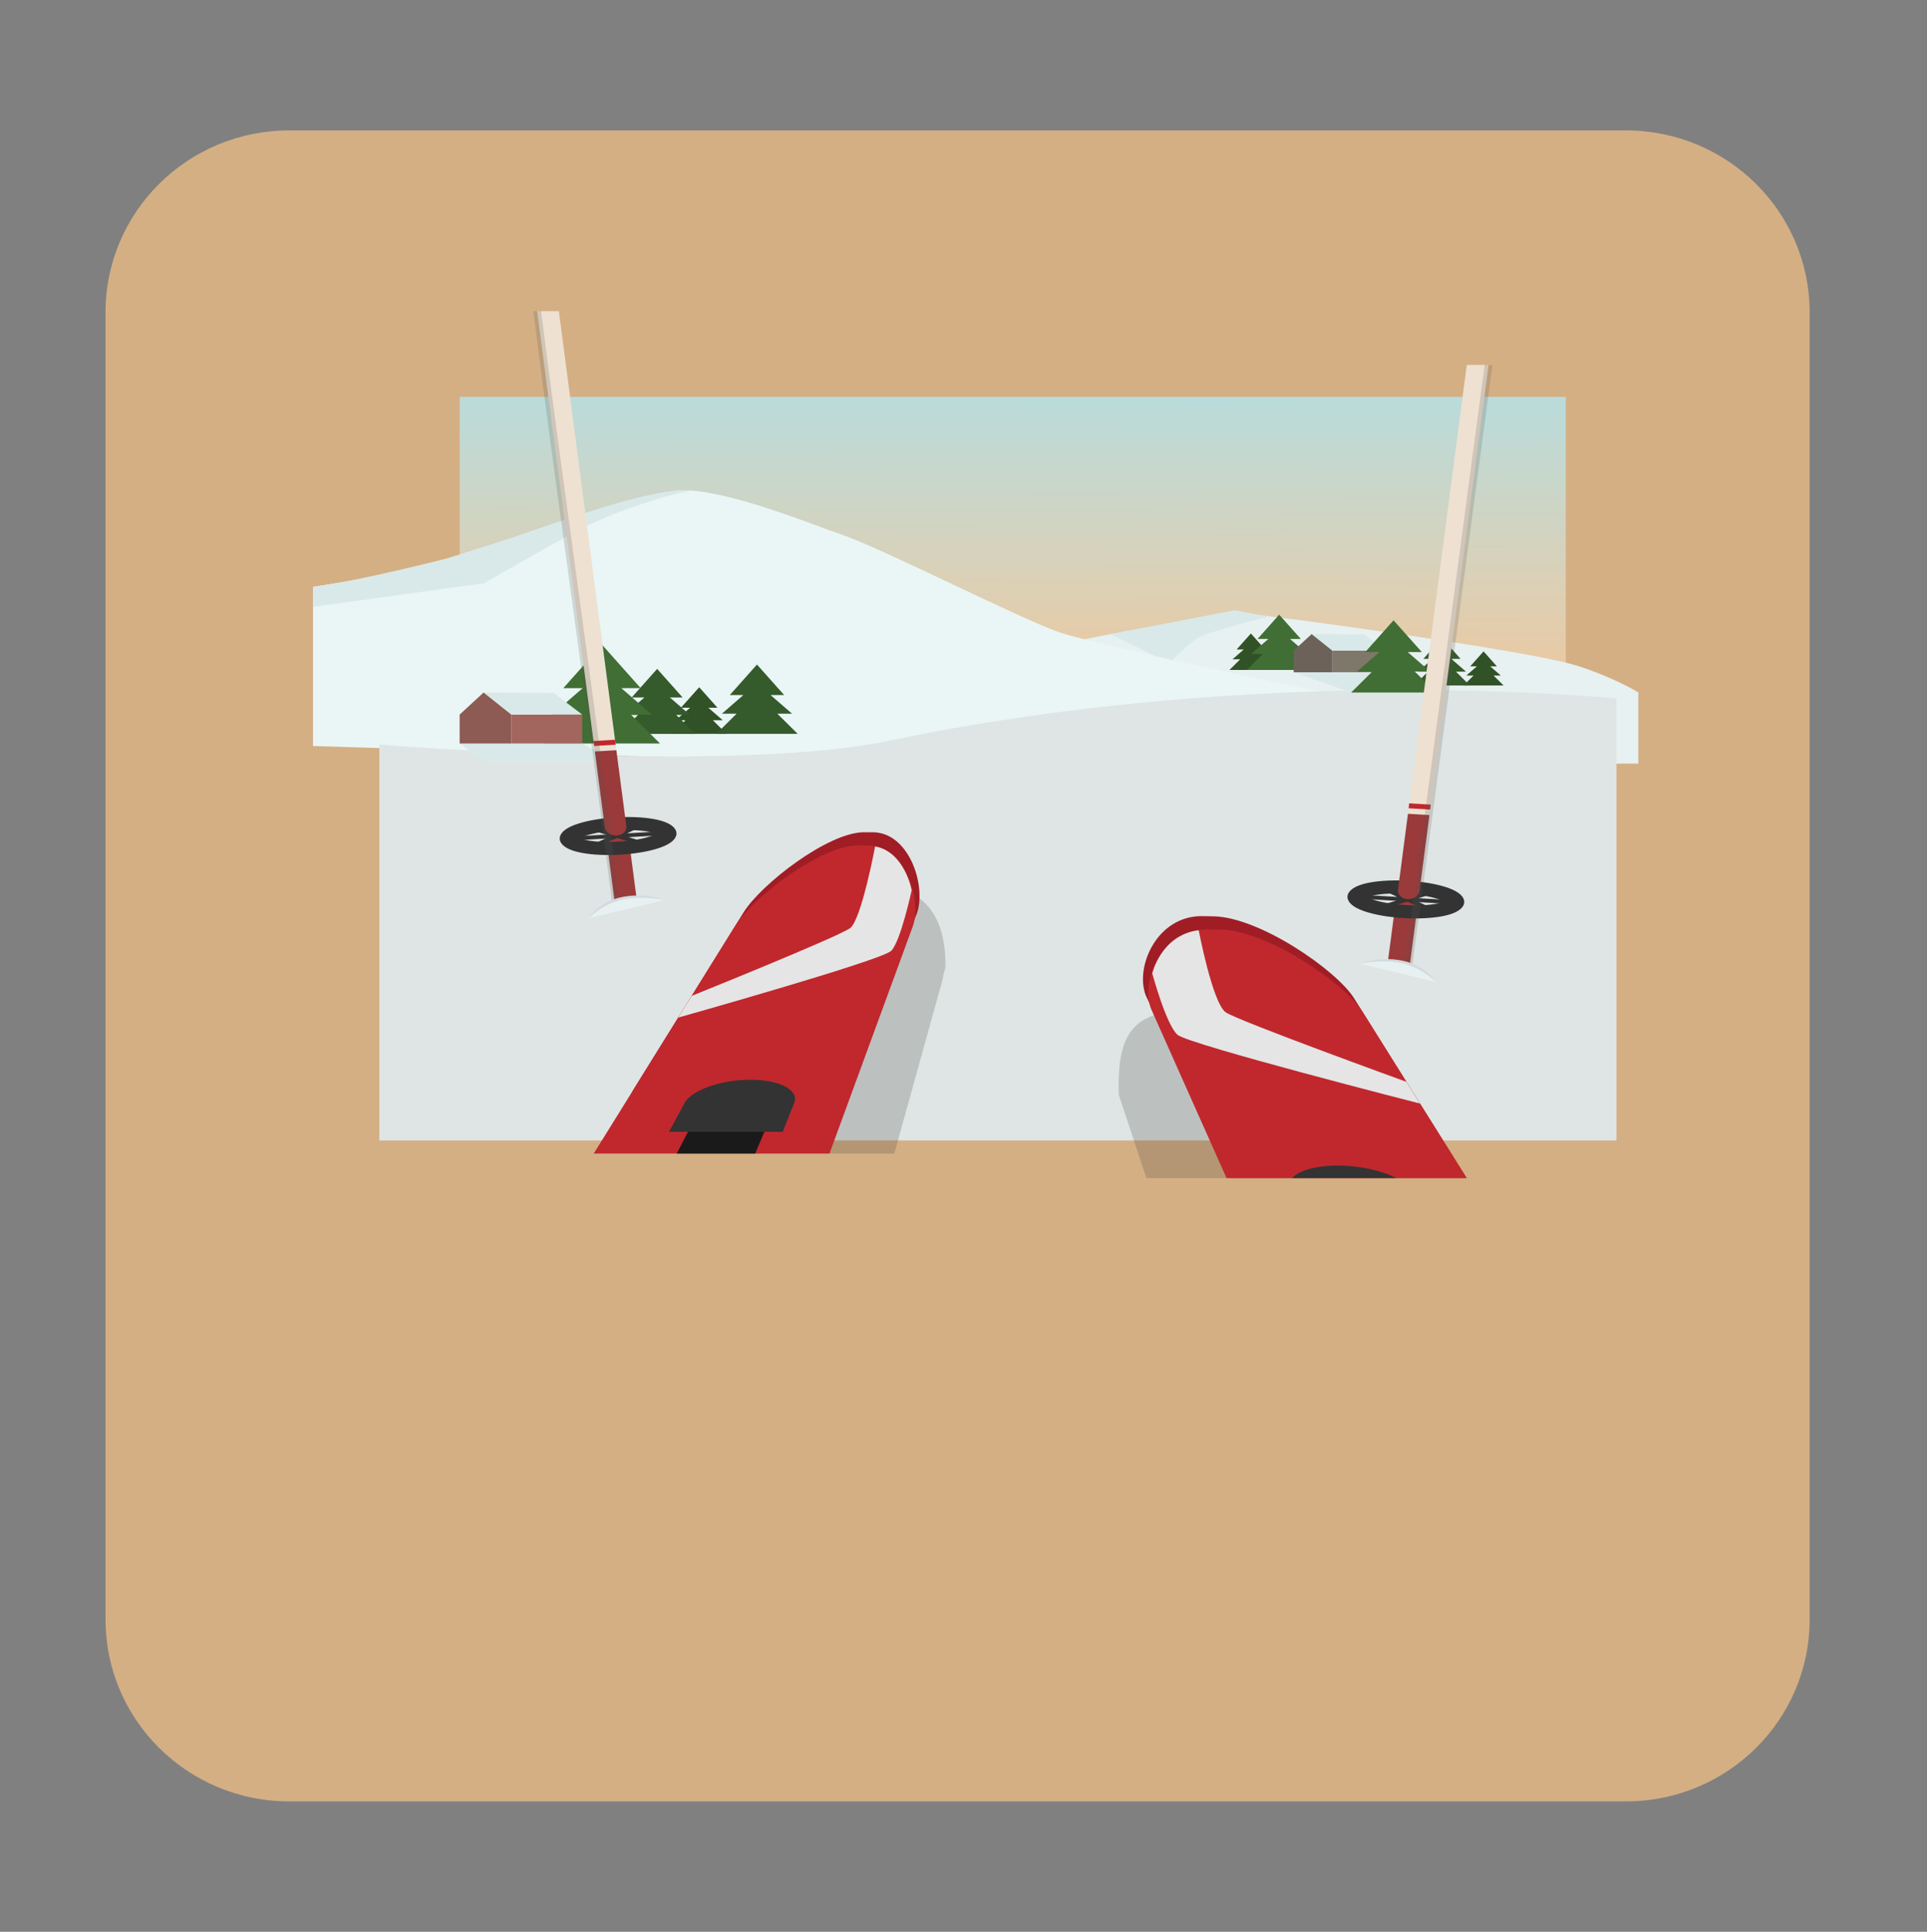 <svg xmlns="http://www.w3.org/2000/svg" preserveAspectRatio="xMinYMin meet" viewBox="0 0 124.62 124.907" enable-background="new 0 0 595.28 841.89"><rect x="0" y="0" width="124.62" height="124.907" fill="#808080" stroke="none"/><title>Disparador exploracion</title><defs><clipPath><path d="M103.533 219.087H473.32v369.788H103.534z"/></clipPath><clipPath><path d="M103.533 219.087H473.32v369.788H103.534z"/></clipPath><clipPath><path d="M103.533 219.087H473.32v369.788H103.534z"/></clipPath><clipPath><circle r="45.061" cy="370.696" cx="322.602"/></clipPath><clipPath><circle r="45.061" cy="370.696" cx="322.602"/></clipPath><linearGradient id="a" gradientUnits="userSpaceOnUse" x1="306.271" y1="169.9" x2="305.081" y2="332.579"><stop offset="0" stop-color="#AFE0E6"/><stop offset=".212" stop-color="#BDDAD7"/><stop offset=".613" stop-color="#DCD0B5"/><stop offset="1" stop-color="#F9C290"/></linearGradient></defs><path d="M117.03 104.715c0 6.495-5.32 11.76-11.883 11.76h-86.44c-6.563 0-11.883-5.265-11.883-11.76V20.192c0-6.495 5.32-11.76 11.883-11.76h86.44c6.563 0 11.883 5.265 11.883 11.76v84.523z" clip-rule="evenodd" opacity=".7" fill="#f9c487" fill-rule="evenodd"/><g transform="matrix(.251 0 0 .169 -11.115 -7.625)"><linearGradient gradientUnits="userSpaceOnUse" x1="306.271" y1="169.9" x2="305.081" y2="332.579"><stop offset="0" stop-color="#AFE0E6"/><stop offset=".212" stop-color="#BDDAD7"/><stop offset=".613" stop-color="#DCD0B5"/><stop offset="1" stop-color="#F9C290"/></linearGradient><path fill="url(#a)" d="M162.714 196.952h285.002v234.646H162.714z"/><g><path d="M466.398 310.02c-5.54-4.832-12.55-8.834-16.572-10.558-13.585-5.822-77.663-18.896-84.78-19.542-7.117-.646-41.906 9.967-41.906 9.967l10.526 47.607 132.732-.228V310.02z" fill="#e8f1f1"/><path d="M345.708 298.894s5.223-8.704 8.214-10.47c4.018-2.37 17.133-7.39 17.133-7.39l-8.633-2.44-31.99 9.137 15.276 11.164z" fill="#d9e9e9"/></g><g><path d="M124.937 330.536L431.682 344.8s-26.892-30.453-32.39-31.1c-5.5-.65-71.48-21.35-81.79-26.525-10.31-5.176-45.293-31.866-56.408-37.538-7.947-4.055-29.008-16.94-40.69-16.94-11.684 0-48.993 20.97-59.302 26.143-9.572 4.804-32.88 10.055-36.165 10.782v60.914z" fill="#eaf6f6"/><path d="M188.857 244.507c-10.434 5.488-29.36 14.234-29.36 14.234s-22.185 8.52-34.56 10.894v7.667l44.058-9.028s10.446-8.934 22.3-18.78c9.686-8.046 24.884-15.178 31.21-16.67 0 0-7.13-2.263-33.648 11.685z" fill="#d9e9e9"/></g><path d="M289.697 315.533" fill="#dfe8e6"/><path d="M460.772 481.434V312.34c-47.657-6.077-119.104-5.133-187.405 16.164-39.177 12.216-124.785 2.24-131.344 1.45v151.48" fill="#dfe5e4"/><g><g><path fill="#315226" d="M227.962 320.693h2.55l-3.727-4.804h2.354l-4.708-7.846-4.707 7.845h2.354l-3.728 4.803h2.55l-3.53 5.197h14.12z"/><path fill="#355a2b" d="M218.517 318.65h3.552l-5.193-6.694h3.28l-6.558-10.93-6.56 10.93h3.28l-5.19 6.694h3.55l-4.918 7.24h19.672z"/><path fill="#355a2b" d="M244.562 318.167h3.788l-5.537-7.14h3.498l-6.994-11.658-6.995 11.657h3.5l-5.54 7.14h3.79l-5.246 7.723h20.984z"/><path fill="#406e34" d="M206.864 318.567h5.4l-7.892-10.175h4.984l-9.968-16.614-9.968 16.614h4.984l-7.89 10.175h5.398l-7.476 11.006h29.904z"/></g><g><path fill="#d9e9e9" d="M203.75 336.832l-9.463-7.26h-31.573l6.672 7.26z"/><g><path fill="#8d5b53" d="M162.714 318.506l6.184-8.463 7.16 8.463v11.067h-13.344"/><path fill="#a2665f" d="M176.06 318.506h18.227v11.067H176.06z"/><path fill="#d9e9e9" d="M194.287 318.506H176.06l-7.162-8.463 18.042.18z"/></g></g></g><g><path d="M274.71 486.453l12.424-66.514c.093-.575.157-1.183.196-1.818l.54-2.744c.242-18.06-4.686-29.227-14.437-30.8l-2.312-.374c-9.75-1.575-22.033 14.905-23.608 24.656l-12.53 77.593h39.73z" opacity=".2" fill="#333"/><g><g><g><path d="M263.204 461.94c-2.396 10.766-16.634 19.496-31.802 19.496h-4.578c-15.168 0-23.81-8.73-19.305-19.497l28.358-67.776c4.506-10.768 21.743-30.636 31.025-30.636h2.2c9.282 0 13.796 19.87 11.515 30.638l-17.414 67.773z" fill="#a01d26"/><path d="M258 486.453l21.55-87.25c2.282-10.77-2.47-30.64-12.002-30.64h-2.26c-9.533 0-27.012 19.87-31.518 30.637l-36.51 87.252H258z" fill="#c0282d"/><path fill="#1a1a1a" d="M221.656 477.832l-3.01 8.62h20.214l2.446-8.62z"/><path d="M216.648 478.14l4.045-11.07c1.787-4.89 9.368-8.857 16.92-8.857 7.552 0 12.618 3.967 11.307 8.858l-2.966 11.07" fill="#333"/></g><path d="M269.76 368.95s-3.52 27.92-6.423 31.233c-2.96 3.314-40.833 25.942-40.833 25.942l-3.476 8.308s52.378-21.858 54.88-25.54c2.45-3.683 5.27-23.177 5.27-23.177s-1.756-14.69-9.42-16.766z" fill="#e5e5e5"/></g></g></g><g><path d="M339.662 495.864h40.957l-7.188-36.34c-.127-.568-.292-1.156-.49-1.76l-.517-2.75c-2.154-9.64-15.19-25.404-24.83-23.25l-2.285.51c-9.64 2.154-13.26 10.402-12.783 31.653l7.135 31.937z" opacity=".2" fill="#333"/><g><g><g><path d="M361.44 495.864h60.7c-.118-.343-.245-.688-.392-1.036l-28.585-67.775c-4.542-10.768-24.303-30.985-36.14-31.348l-2.807-.086c-11.838-.364-17.61 19.465-14.707 30.396l21.595 68.797c.098.353.212.703.334 1.05z" fill="#a01d26"/><path d="M422.186 495.864l-26.898-63.775c-4.542-10.77-24.48-30.968-36.504-31.313l-2.85-.082c-12.023-.344-17.968 19.5-15.066 30.432l19.44 64.737h61.878z" fill="#c0282d"/><path d="M404.032 495.864c-3.582-2.842-9.3-4.79-15.064-4.797-5.76-.007-10.138 1.94-11.758 4.797h26.822z" fill="#333"/></g><path d="M353.13 401s3.587 28.064 6.997 31.454c3.453 3.386 46.517 26.56 46.517 26.56l3.504 8.308s-59.498-22.535-62.47-26.295c-2.93-3.764-6.51-23.5-6.51-23.5s2.265-14.72 11.96-16.526z" fill="#e5e5e5"/></g></g></g><g><g><path fill="#315226" d="M369.336 297.373h1.993l-2.913-3.757h1.84l-3.68-6.132-3.68 6.132h1.84l-2.912 3.757h1.992l-2.76 4.062h11.04z"/><path fill="#406e34" d="M378.05 295.277h3.02l-4.416-5.694h2.79l-5.58-9.296-5.576 9.296h2.79l-4.417 5.694h3.022l-4.183 6.158h16.732z"/></g><g><g><path fill="#6c6259" d="M377.6 294.03l4.632-6.338 5.362 6.338v8.286H377.6"/><path fill="#80776b" d="M387.594 294.03h13.65v8.287h-13.65z"/><path fill="#d9e9e9" d="M401.243 294.03h-13.65l-5.36-6.338 13.51.134z"/></g><path fill="#d9e9e9" d="M405.73 309.197l-4.487-6.88H377.6l14.8 7.754z"/></g><g><path fill="#315226" d="M429.102 303.58h1.864l-2.724-3.513h1.72l-3.44-5.735-3.44 5.735h1.72l-2.725 3.513h1.864l-2.58 3.8h10.323z"/><path fill="#355a2b" d="M419.405 302.086h2.597l-3.795-4.894h2.397l-4.794-7.99-4.794 7.99h2.397l-3.795 4.894h2.596l-3.595 5.293H423z"/><path fill="#406e34" d="M408.795 302.025h3.947l-5.768-7.44h3.643l-7.287-12.143-7.287 12.144h3.644l-5.77 7.44h3.948l-5.465 8.045h21.86z"/></g></g><g><g><path fill="#9b3a3b" d="M404.14 387.3l5.73.505-2.542 28.796-5.728-.505z"/><g><path fill="#eee1d2" d="M412.476 358.226l15.34-173.49h-5.62L406.962 357.39z"/><g stroke-miterlimit="10" fill="none" stroke="#333"><ellipse transform="matrix(.996 .088 -.088 .996 35.791 -34.235)" cx="406.592" cy="389.243" rx="12.589" ry="4.656" stroke-width="5"/><path stroke-width="1.5" d="M394.053 388.136l24.618 2.172"/><path stroke-width="1.5" d="M401.552 385.47l10.824 7.43"/><path stroke-width="1.5" d="M414.17 385.918l-14.418 6.535"/></g><path d="M412.588 356.96l-2.56 29.012c-.167 1.886-1.54 3.303-3.073 3.168-1.532-.135-2.638-1.77-2.47-3.657l2.56-29.013" fill="#9b3a3b"/><path fill="#c0282d" d="M407.373 352.467l5.544.49-.166 1.89-5.544-.49z"/><path stroke-miterlimit="10" d="M427.816 184.736c-6.867 75.863-13.66 153.202-20.587 229.09" opacity=".2" fill="none" stroke="#575553" stroke-width="2"/></g></g><g><path d="M394.77 413.834s12.223-5.845 19.395 6.922" fill="#e8f1f1"/><path d="M394.77 413.834s.3-.197.877-.45c.284-.138.644-.265 1.053-.43.417-.132.884-.317 1.416-.427l.828-.194.9-.13c.62-.113 1.286-.1 1.97-.132.684.07 1.406.026 2.114.204.356.07.716.14 1.077.208l1.053.34c.717.198 1.35.6 2.006.907.646.33 1.19.81 1.76 1.19.536.43.984.928 1.437 1.36.462.425.763.948 1.104 1.37.327.433.63.825.817 1.23l.538 1c.293.555.446.876.446.876s-.23-.28-.61-.773c-.19-.247-.417-.547-.678-.89-.24-.36-.6-.693-.955-1.08-.377-.366-.714-.83-1.184-1.203-.467-.374-.928-.803-1.446-1.19-.553-.334-1.09-.738-1.69-1.044-.617-.273-1.206-.64-1.874-.81l-.97-.334-1-.21c-.656-.172-1.33-.18-1.97-.273-.648.01-1.28-.068-1.876-.007-.6.023-1.164.072-1.686.145-.524.056-.997.16-1.424.224-.418.096-.79.165-1.088.254-.604.15-.943.268-.943.268z" fill="#d4dadf"/></g></g><g><g><path fill="#9b3a3b" d="M208.564 391.782l-5.728.506-2.54-28.796 5.727-.505z"/><g stroke-miterlimit="10" fill="none" stroke="#333"><ellipse transform="matrix(-.996 .088 -.088 -.996 438.377 710.501)" cx="203.544" cy="364.903" rx="12.589" ry="4.656" stroke-width="5"/><path stroke-width="1.5" d="M216.084 363.796l-24.618 2.173"/><path stroke-width="1.5" d="M208.584 361.13l-10.823 7.432"/><path stroke-width="1.5" d="M195.966 361.58l14.418 6.534"/></g><g><path fill="#eee1d2" d="M203.094 332.13l-14.82-167.974h-5.59L197.55 332.62z"/><path d="M197.55 332.62l2.56 29.013c.166 1.886 1.54 3.303 3.072 3.168 1.532-.134 2.638-1.77 2.47-3.656l-2.56-29.013" fill="#9b3a3b"/><path fill="#c0282d" d="M202.906 330.03l-5.544.49-.167-1.89 5.544-.488z"/><path stroke-miterlimit="10" d="M182.685 164.156c6.397 74.74 13.935 150.624 20.222 225.328" opacity=".2" fill="none" stroke="#575553" stroke-width="2"/></g></g><g><path d="M215.368 389.495s-12.224-5.845-19.396 6.922" fill="#e8f1f1"/><path d="M215.368 389.495s-.34-.117-.943-.27c-.297-.09-.67-.157-1.088-.253-.427-.063-.9-.168-1.424-.224-.522-.073-1.087-.122-1.686-.145-.597-.062-1.228.016-1.875.006-.64.09-1.315.1-1.97.273l-1 .21-.97.333c-.67.17-1.258.538-1.875.81-.6.306-1.137.71-1.69 1.045-.518.386-.98.816-1.446 1.19-.47.373-.806.838-1.184 1.204-.356.387-.715.72-.955 1.078-.26.344-.488.644-.676.89-.38.495-.61.774-.61.774s.152-.32.445-.876l.536-1c.186-.405.49-.797.817-1.23.34-.422.642-.945 1.103-1.37.453-.432.9-.93 1.437-1.36.57-.38 1.114-.86 1.76-1.19.657-.308 1.29-.71 2.006-.907l1.052-.34 1.076-.21c.708-.177 1.43-.134 2.113-.202.687.034 1.353.02 1.97.132.31.045.61.09.902.13l.828.195c.532.11 1 .296 1.416.428.41.165.77.29 1.053.428.576.255.878.452.878.452z" fill="#d4dadf"/></g></g></g></svg>